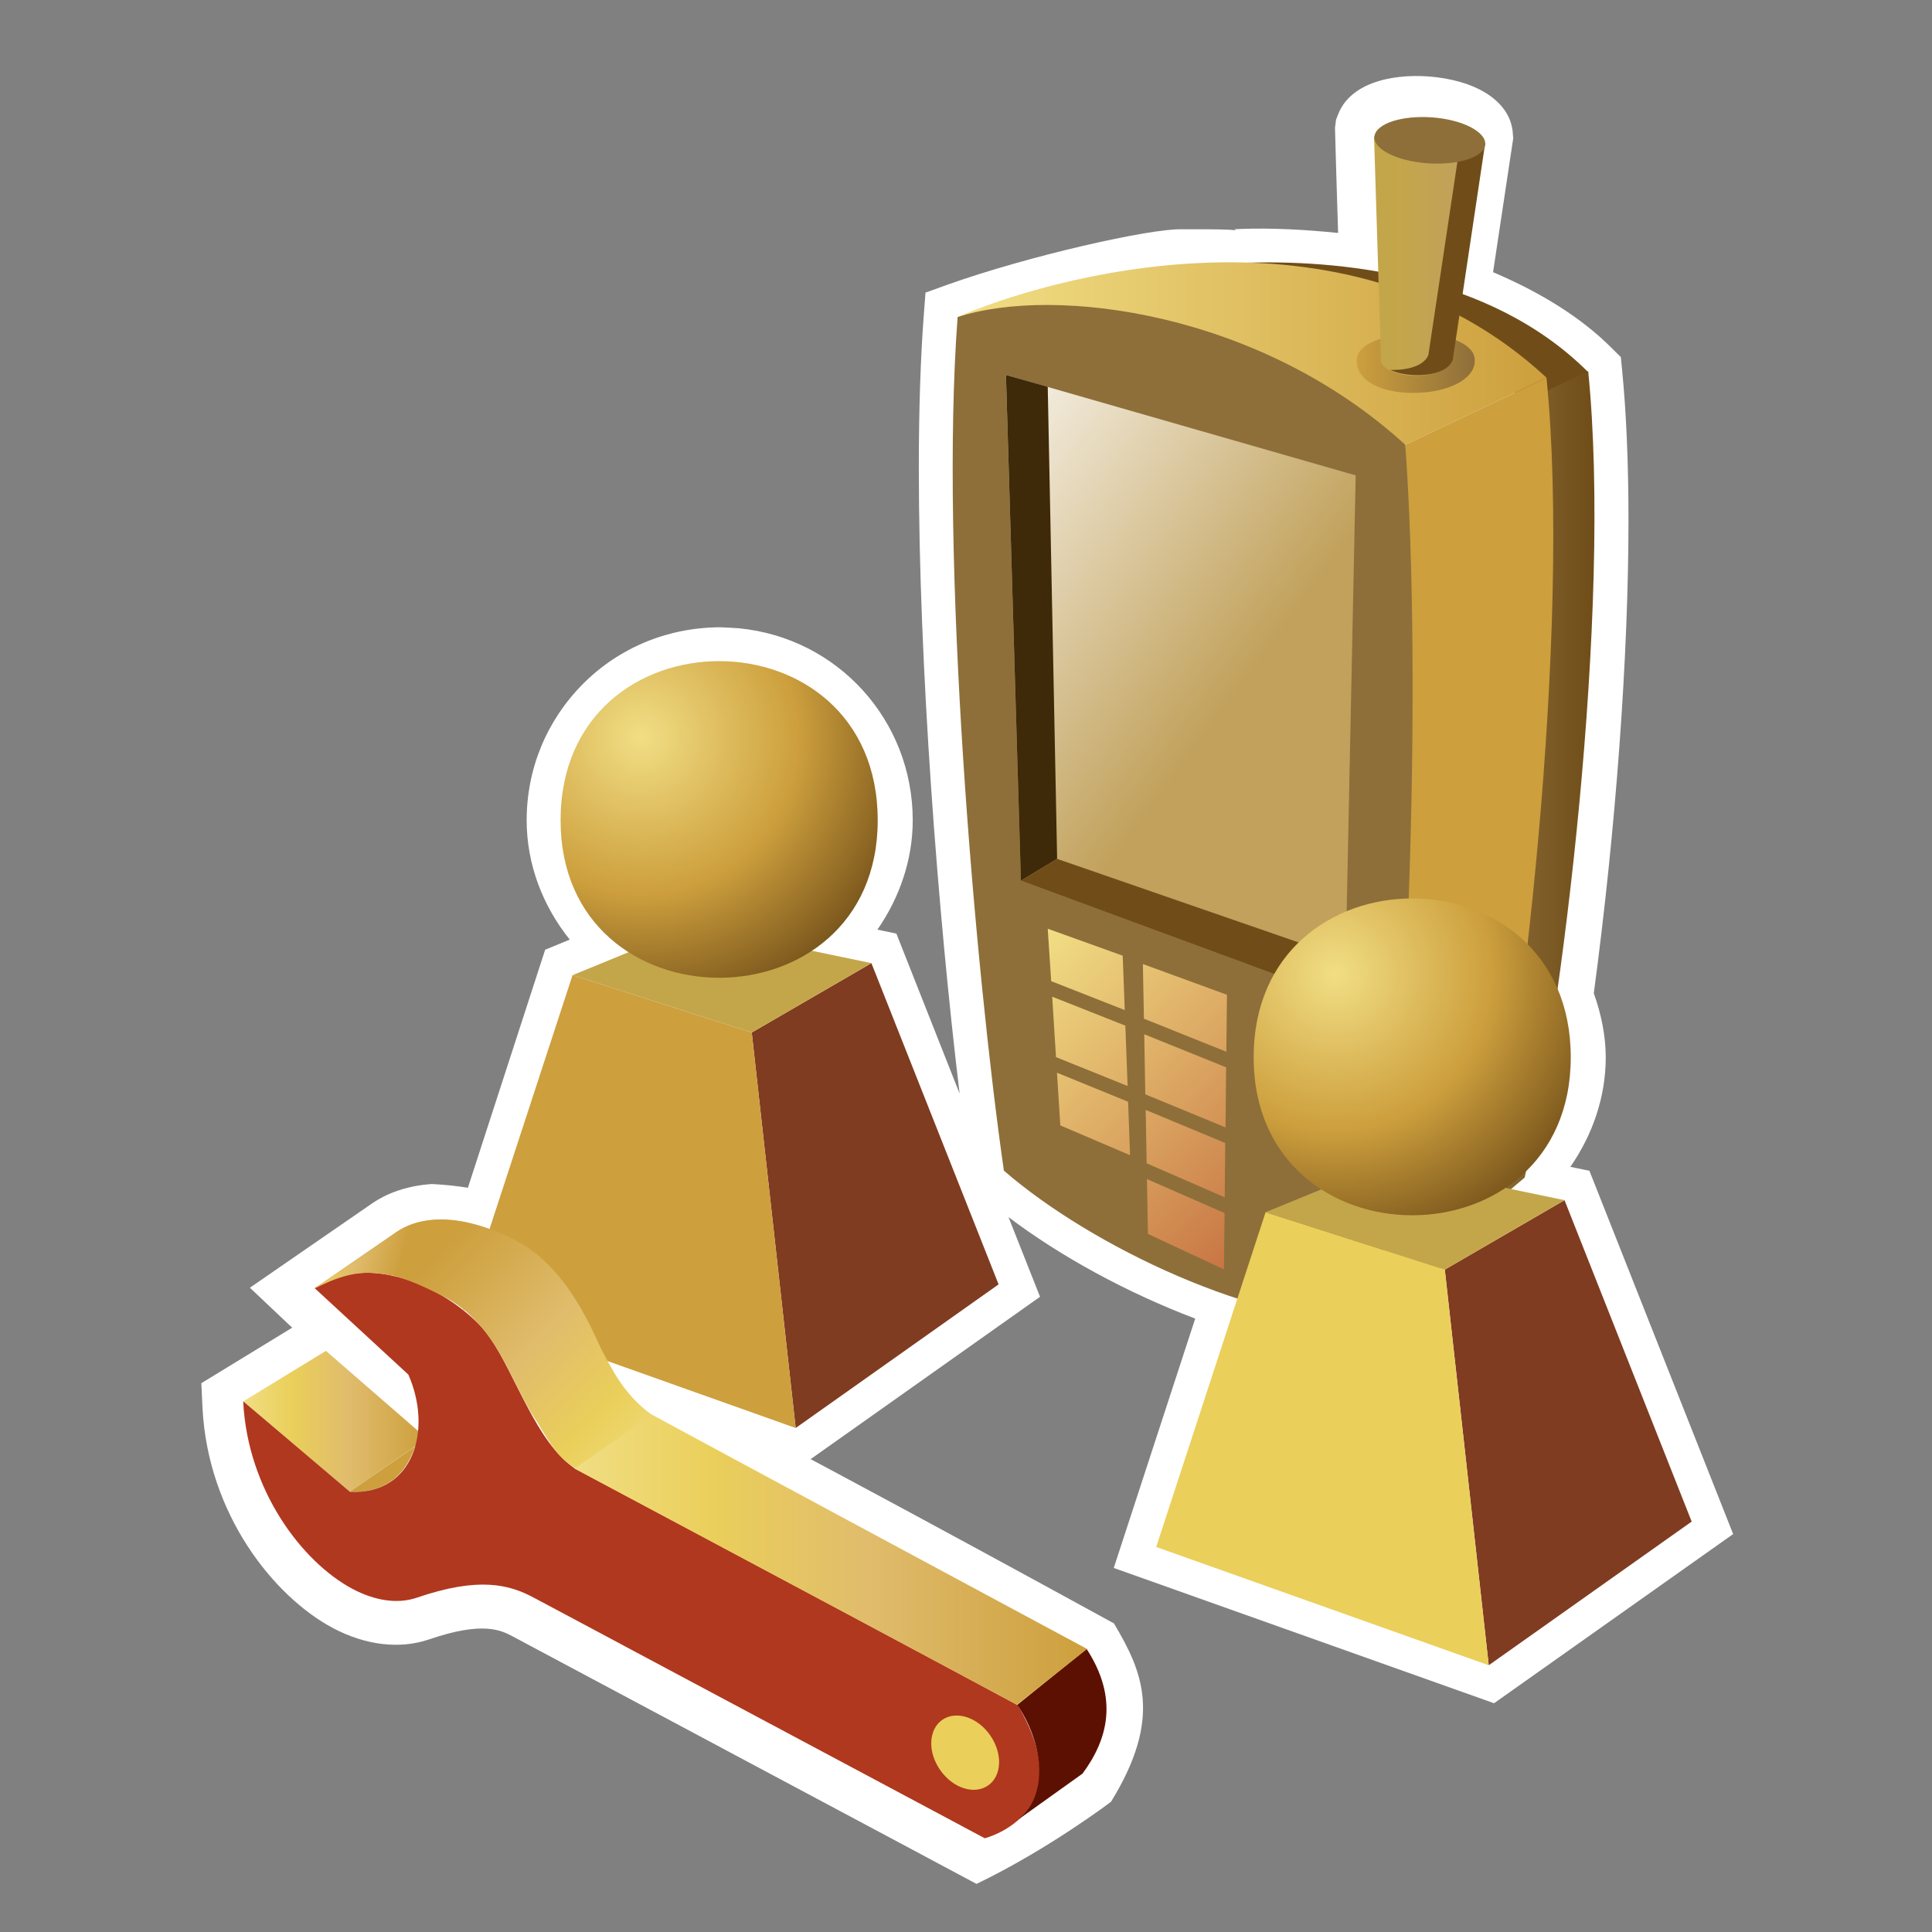<?xml version="1.0" encoding="UTF-8"?>
<svg xmlns="http://www.w3.org/2000/svg" xmlns:xlink="http://www.w3.org/1999/xlink" contentScriptType="text/ecmascript" width="100" baseProfile="tiny" zoomAndPan="magnify" contentStyleType="text/css" viewBox="-2 -1 100 100" height="100" preserveAspectRatio="xMidYMid meet" version="1.1">
    <rect x="-2" y="-1" width="100" height="100" fill="#808080" stroke="none"/>
    <g>
        <path fill="#ffffff" d="M 33.406 71.205 C 32.366 71.016 30.853 68.747 30.853 67.612 C 30.853 66.477 26.332 61.915 26.332 61.915 C 24.905 61.042 23.011 60.424 20.358 60.285 C 18.957 60.374 17.927 60.834 17.3 61.261 L 10.934 65.652 L 12.859 67.472 C 12.859 67.472 13.097 67.692 13.125 67.72 C 12.216 68.276 8.421 70.594 8.421 70.594 L 8.481 71.865 C 8.76 77.379 12.172 81.636 15.222 83.262 C 16.916 84.164 18.688 84.373 20.207 83.856 C 23.019 82.892 23.947 83.386 24.56 83.712 L 48.545 96.51 C 52.285 94.711 55.507 92.258 55.507 92.258 C 58.181 87.913 57.156 85.545 55.657 83.027 C 55.657 83.026 34.445 71.394 33.406 71.205 z "/>
        <rect width="100" fill="none" height="100"/>
        <g>
            <path fill="#ffffff" d="M 67.267 4.902 L 67.153 5.199 L 67.099 5.617 C 67.099 5.815 67.212 9.544 67.26 11.058 C 65.531 10.879 63.752 10.795 62.287 10.848 L 61.889 10.864 C 61.889 10.864 61.952 10.905 61.973 10.923 C 61.58 10.867 60.821 10.864 59.17 10.867 C 57.559 10.819 51.226 12.237 46.978 13.758 L 45.904 14.146 L 45.817 15.284 C 45.645 17.55 45.558 20.223 45.558 23.235 C 45.558 33.418 46.55 46.315 47.669 55.602 C 46.111 51.663 44.396 47.323 44.396 47.323 C 44.396 47.323 43.742 47.187 43.414 47.118 C 44.576 45.444 45.243 43.475 45.243 41.458 C 45.243 36.293 41.373 32.02 36.25 31.52 C 36.224 31.52 35.753 31.49 35.753 31.49 L 35.31 31.468 C 32.591 31.468 30.06 32.509 28.179 34.395 C 26.298 36.281 25.26 38.791 25.26 41.458 C 25.26 43.711 26.071 45.86 27.489 47.634 C 26.995 47.838 26.217 48.158 26.217 48.158 L 19.886 67.663 L 39.456 74.88 L 51.832 66.121 C 51.832 66.121 50.679 63.201 50.2 61.998 C 52.872 64.019 56.31 65.903 59.864 67.25 C 59.552 68.199 55.648 80.157 55.648 80.157 L 75.332 87.159 L 87.707 78.403 L 80.268 59.6 C 80.268 59.6 79.616 59.467 79.28 59.396 C 80.447 57.719 81.113 55.75 81.113 53.734 C 81.113 52.648 80.895 51.531 80.495 50.412 C 81.639 41.877 82.29 32.957 82.29 25.92 C 82.29 22.991 82.178 20.365 81.957 18.114 L 81.894 17.484 L 81.396 16.991 C 79.833 15.43 77.747 14.137 75.281 13.088 C 75.391 12.347 76.326 6.148 76.326 6.148 L 76.309 6.003 C 76.27 4.441 74.748 3.289 72.343 2.996 C 70.441 2.765 67.972 3.129 67.267 4.902 z "/>
            <g>
                <path fill="#704d18" d="M 62.354 12.606 C 67.091 12.431 75.072 13.105 80.221 18.279 L 77.172 19.687 L 62.354 12.606 z "/>
                <linearGradient x1="74.466" y1="40.119" x2="80.529" gradientUnits="userSpaceOnUse" y2="40.119" xlink:type="simple" xlink:actuate="onLoad" id="XMLID_20_" xlink:show="other">
                    <stop stop-color="#8e6f3a" offset="0"/>
                    <stop stop-color="#704d18" offset="1"/>
                </linearGradient>
                <path fill="url(#XMLID_20_)" d="M 77.677 19.417 L 74.466 62.024 L 76.917 59.949 C 78.837 51.488 81.451 30.622 80.205 18.214 L 77.677 19.417 z "/>
                <linearGradient x1="47.566" y1="17.301" x2="78.046" gradientUnits="userSpaceOnUse" y2="17.301" xlink:type="simple" xlink:actuate="onLoad" id="XMLID_21_" xlink:show="other">
                    <stop stop-color="#f1de84" offset="0"/>
                    <stop stop-color="#cd9f3d" offset="1"/>
                </linearGradient>
                <path fill="url(#XMLID_21_)" d="M 47.566 15.411 C 51.947 13.493 67.533 8.779 78.045 18.547 L 70.738 22.025 L 47.566 15.411 z "/>
                <path fill="#cd9f3d" d="M 70.739 22.024 L 69.121 67.444 L 74.713 62.954 C 76.737 54.03 79.355 31.634 78.046 18.547 L 70.739 22.024 z "/>
                <path fill="#8e6f3a" d="M 47.566 15.411 C 52.585 13.773 63.214 15.138 70.739 22.024 C 71.621 34.368 70.909 55.815 69.121 67.444 C 63.05 67.595 54.48 63.517 49.96 59.591 C 48.473 49.213 46.627 27.829 47.566 15.411 z "/>
                <linearGradient x1="43.637" gradientTransform="matrix(1 0 0 -1 0 87)" y1="64.526" x2="61.548" gradientUnits="userSpaceOnUse" y2="51.41" xlink:type="simple" xlink:actuate="onLoad" id="XMLID_22_" xlink:show="other">
                    <stop stop-color="#ffffff" offset="0"/>
                    <stop stop-color="#c1a15b" offset="1"/>
                </linearGradient>
                <polygon fill="url(#XMLID_22_)" points="50.068,18.408 50.843,44.586 67.609,50.764 68.17,23.606    "/>
                <polygon fill="#3e2a08" points="52.717,43.455 52.231,19.022 50.068,18.408 50.843,44.586    "/>
                <polygon fill="#704d18" points="50.843,44.586 52.717,43.455 67.676,48.631 67.609,50.764    "/>
                <g>
                    <linearGradient x1="52.777" gradientTransform="matrix(1.01 -0.02 -0.005 -0.99 -2.693 91.639)" y1="41.957" x2="74.421" gradientUnits="userSpaceOnUse" y2="20.523" xlink:type="simple" xlink:actuate="onLoad" id="XMLID_23_" xlink:show="other">
                        <stop stop-color="#f1de84" offset="0"/>
                        <stop stop-color="#b0381e" offset="1"/>
                    </linearGradient>
                    <polygon fill="url(#XMLID_23_)" points="56.248,52.087 52.462,50.589 52.658,53.717 56.365,55.211     "/>
                    <linearGradient x1="56.023" gradientTransform="matrix(1.01 -0.02 -0.005 -0.99 -2.693 91.639)" y1="45.274" x2="77.446" gradientUnits="userSpaceOnUse" y2="24.06" xlink:type="simple" xlink:actuate="onLoad" id="XMLID_24_" xlink:show="other">
                        <stop stop-color="#f1de84" offset="0"/>
                        <stop stop-color="#b0381e" offset="1"/>
                    </linearGradient>
                    <polygon fill="url(#XMLID_24_)" points="61.475,53.437 61.508,50.49 57.156,48.899 57.209,51.728     "/>
                    <linearGradient x1="54.537" gradientTransform="matrix(1.01 -0.02 -0.005 -0.99 -2.693 91.639)" y1="43.861" x2="76.366" gradientUnits="userSpaceOnUse" y2="22.244" xlink:type="simple" xlink:actuate="onLoad" id="XMLID_25_" xlink:show="other">
                        <stop stop-color="#f1de84" offset="0"/>
                        <stop stop-color="#b0381e" offset="1"/>
                    </linearGradient>
                    <polygon fill="url(#XMLID_25_)" points="56.111,48.466 52.231,47.071 52.409,49.784 56.217,51.281     "/>
                    <linearGradient x1="52.4" gradientTransform="matrix(1.01 -0.02 -0.005 -0.99 -2.693 91.639)" y1="41.199" x2="73.445" gradientUnits="userSpaceOnUse" y2="20.358" xlink:type="simple" xlink:actuate="onLoad" id="XMLID_26_" xlink:show="other">
                        <stop stop-color="#f1de84" offset="0"/>
                        <stop stop-color="#b0381e" offset="1"/>
                    </linearGradient>
                    <polygon fill="url(#XMLID_26_)" points="57.351,59.213 61.391,60.973 61.418,58.161 57.301,56.45     "/>
                    <linearGradient x1="51.065" gradientTransform="matrix(1.01 -0.02 -0.005 -0.99 -2.693 91.639)" y1="40.037" x2="72.514" gradientUnits="userSpaceOnUse" y2="18.796" xlink:type="simple" xlink:actuate="onLoad" id="XMLID_27_" xlink:show="other">
                        <stop stop-color="#f1de84" offset="0"/>
                        <stop stop-color="#b0381e" offset="1"/>
                    </linearGradient>
                    <polygon fill="url(#XMLID_27_)" points="56.39,56.026 52.709,54.524 52.882,57.251 56.493,58.794     "/>
                    <linearGradient x1="54.17" gradientTransform="matrix(1.01 -0.02 -0.005 -0.99 -2.693 91.639)" y1="43.234" x2="75.414" gradientUnits="userSpaceOnUse" y2="22.196" xlink:type="simple" xlink:actuate="onLoad" id="XMLID_28_" xlink:show="other">
                        <stop stop-color="#f1de84" offset="0"/>
                        <stop stop-color="#b0381e" offset="1"/>
                    </linearGradient>
                    <polygon fill="url(#XMLID_28_)" points="57.226,52.534 57.281,55.643 61.432,57.354 61.465,54.244     "/>
                    <linearGradient x1="50.695" gradientTransform="matrix(1.01 -0.02 -0.005 -0.99 -2.693 91.639)" y1="39.209" x2="71.581" gradientUnits="userSpaceOnUse" y2="18.525" xlink:type="simple" xlink:actuate="onLoad" id="XMLID_29_" xlink:show="other">
                        <stop stop-color="#f1de84" offset="0"/>
                        <stop stop-color="#b0381e" offset="1"/>
                    </linearGradient>
                    <polygon fill="url(#XMLID_29_)" points="57.367,60.031 57.416,62.868 61.35,64.701 61.384,61.789     "/>
                </g>
            </g>
            <g>
                <polygon fill="#7f3c21" points="39.184,72.913 36.91,52.443 43.104,48.852 49.687,65.479    "/>
                <polygon fill="#cd9f3d" points="39.184,72.913 36.91,52.443 27.634,49.475 21.972,66.79    "/>
                <polygon fill="#c4a64a" points="43.104,48.852 33.85,46.927 27.634,49.475 36.91,52.443    "/>
                <radialGradient gradientTransform="matrix(0.682 0 0 -0.684 -40.306 -51.836)" gradientUnits="userSpaceOnUse" xlink:type="simple" r="22.15" xlink:actuate="onLoad" cx="104.84" id="XMLID_30_" cy="-130.102" xlink:show="other">
                    <stop stop-color="#f1de84" offset="0"/>
                    <stop stop-color="#cd9f3d" offset="0.534"/>
                    <stop stop-color="#704d18" offset="1"/>
                </radialGradient>
                <path fill="url(#XMLID_30_)" d="M 43.43 41.457 C 43.43 52.326 27.016 52.326 27.016 41.457 C 27.02 30.474 43.43 30.474 43.43 41.457 z "/>
            </g>
            <g>
                <polygon fill="#7f3c21" points="75.057,85.194 72.783,64.715 78.979,61.121 85.561,77.757    "/>
                <polygon fill="#eacf5a" points="75.057,85.194 72.783,64.715 63.507,61.744 57.845,79.071    "/>
                <polygon fill="#c4a64a" points="78.979,61.121 69.723,59.196 63.507,61.744 72.783,64.715    "/>
                <radialGradient gradientTransform="matrix(0.682 0 0 -0.684 -31.389 -48.622)" gradientUnits="userSpaceOnUse" xlink:type="simple" r="22.149" xlink:actuate="onLoad" cx="144.394" id="XMLID_31_" cy="-143.307" xlink:show="other">
                    <stop stop-color="#f1de84" offset="0"/>
                    <stop stop-color="#cd9f3d" offset="0.534"/>
                    <stop stop-color="#704d18" offset="1"/>
                </radialGradient>
                <path fill="url(#XMLID_31_)" d="M 79.302 53.724 C 79.302 64.629 62.889 64.629 62.889 53.724 C 62.892 42.763 79.302 42.763 79.302 53.724 z "/>
            </g>
            <linearGradient x1="-418.71" gradientTransform="matrix(2.5 0 0 2.5 1115 -350.273)" y1="147.231" x2="-416.266" gradientUnits="userSpaceOnUse" y2="147.231" xlink:type="simple" xlink:actuate="onLoad" id="XMLID_32_" xlink:show="other">
                <stop stop-color="#cd9f3d" offset="0"/>
                <stop stop-color="#8e6f3a" offset="1"/>
            </linearGradient>
            <path fill="url(#XMLID_32_)" d="M 74.322 17.508 C 74.481 18.502 73.18 19.252 71.448 19.328 C 69.711 19.41 68.196 18.816 68.224 17.633 C 68.242 16.875 69.366 16.362 71.096 16.285 C 72.833 16.208 74.201 16.767 74.322 17.508 z "/>
            <linearGradient x1="-417.923" gradientTransform="matrix(2.5 0 0 2.5 1115 -350.273)" y1="145.005" x2="-416.554" gradientUnits="userSpaceOnUse" y2="145.005" xlink:type="simple" xlink:actuate="onLoad" id="XMLID_33_" xlink:show="other">
                <stop stop-color="#c4a64a" offset="0"/>
                <stop stop-color="#c1a15b" offset="1"/>
            </linearGradient>
            <path fill="url(#XMLID_33_)" d="M 69.119 6.026 L 69.485 17.775 C 69.881 18.612 72.627 18.782 73.047 17.672 L 74.732 6.447 C 73.687 7.846 69.423 6.994 69.119 6.026 z "/>
            <path fill="#704d18" d="M 73.478 7.088 L 71.933 17.371 C 71.71 17.95 70.817 18.176 69.955 18.144 C 70.899 18.593 72.854 18.536 73.193 17.636 L 74.873 6.409 C 74.597 6.783 74.082 6.994 73.478 7.088 z "/>
            <path fill="#8e6f3a" d="M 74.851 6.602 C 74.626 7.24 73.155 7.607 71.569 7.422 C 69.99 7.236 68.921 6.566 69.173 5.928 C 69.429 5.288 70.877 4.92 72.43 5.105 C 73.977 5.288 75.064 5.964 74.851 6.602 z "/>
        </g>
        <g>
            <g>
                <g>
                    <g>
                        <linearGradient x1="10.579" gradientTransform="matrix(1 0 0 -1 0 87)" y1="14.435" x2="20.08" gradientUnits="userSpaceOnUse" y2="14.435" xlink:type="simple" xlink:actuate="onLoad" id="XMLID_34_" xlink:show="other">
                            <stop stop-color="#f1de84" offset="0"/>
                            <stop stop-color="#eacf5a" offset="0.27"/>
                            <stop stop-color="#e0bc6c" offset="0.572"/>
                            <stop stop-color="#cd9f3d" offset="1"/>
                        </linearGradient>
                        <polygon fill="url(#XMLID_34_)" points="10.579,71.542 16.113,76.208 20.08,73.448 14.87,68.921      "/>
                        <linearGradient x1="23.02" gradientTransform="matrix(1 0 0 -1 0 87)" y1="5.561" x2="19.392" gradientUnits="userSpaceOnUse" y2="9.995" xlink:type="simple" xlink:actuate="onLoad" id="XMLID_35_" xlink:show="other">
                            <stop stop-color="#f1de84" offset="0"/>
                            <stop stop-color="#eacf5a" offset="0.27"/>
                            <stop stop-color="#e0bc6c" offset="0.572"/>
                            <stop stop-color="#cd9f3d" offset="1"/>
                        </linearGradient>
                        <path fill="url(#XMLID_35_)" d="M 16.1 76.217 C 17.354 76.279 18.839 75.841 19.477 73.875 L 16.1 76.217 z "/>
                    </g>
                    <g>
                        <path fill="#b0381e" d="M 50.653 87.218 C 53.953 92.754 49.22 94.081 48.972 94.148 C 47.865 93.559 26.875 82.359 25.62 81.69 C 24.368 81.02 22.796 80.59 19.565 81.699 C 18.569 82.038 17.395 81.851 16.239 81.237 C 13.64 79.851 10.813 76.135 10.588 71.533 L 16.119 76.218 C 19.434 76.373 20.385 72.973 19.136 70.148 L 14.29 65.677 C 16.228 64.37 18.61 64.844 20.499 65.849 C 21.765 66.525 22.81 67.441 23.348 68.217 C 24.684 70.138 25.759 73.677 27.758 75.009 L 50.653 87.218 z "/>
                        <path fill="#eacf5a" d="M 47.544 91.414 C 48.484 91.911 49.436 91.564 49.665 90.625 C 49.89 89.691 49.309 88.52 48.368 88.021 C 47.429 87.524 46.475 87.875 46.251 88.81 C 46.019 89.746 46.607 90.91 47.544 91.414 "/>
                    </g>
                    <g>
                        <linearGradient x1="33.295" gradientTransform="matrix(1 0 0 -1 0 87)" y1="12.93" x2="21.613" gradientUnits="userSpaceOnUse" y2="24.21" xlink:type="simple" xlink:actuate="onLoad" id="XMLID_36_" xlink:show="other">
                            <stop stop-color="#f1de84" offset="0"/>
                            <stop stop-color="#eacf5a" offset="0.27"/>
                            <stop stop-color="#e0bc6c" offset="0.572"/>
                            <stop stop-color="#cd9f3d" offset="1"/>
                        </linearGradient>
                        <path fill="url(#XMLID_36_)" d="M 14.3 65.676 C 16.776 64.363 18.233 64.712 20.976 66.115 C 23.713 67.514 24.475 70.634 25.696 72.439 C 26.336 73.432 26.778 74.422 27.767 74.976 L 50.653 87.25 L 54.245 84.353 L 31.673 72.182 C 30.245 71.13 29.633 69.761 29.227 69.032 C 28.817 68.304 27.537 64.688 24.738 63.232 C 21.936 61.772 19.807 61.89 18.526 62.763 L 14.3 65.676 z "/>
                        <linearGradient x1="13.597" gradientTransform="matrix(1 0 0 -1 0 87)" y1="24.256" x2="18.834" gradientUnits="userSpaceOnUse" y2="22.846" xlink:type="simple" xlink:actuate="onLoad" id="XMLID_37_" xlink:show="other">
                            <stop stop-color="#f1de84" offset="0"/>
                            <stop stop-color="#eacf5a" offset="0.27"/>
                            <stop stop-color="#e0bc6c" offset="0.572"/>
                            <stop stop-color="#cd9f3d" offset="1"/>
                        </linearGradient>
                        <path fill="url(#XMLID_37_)" d="M 22.234 62.303 C 20.644 61.945 19.388 62.193 18.518 62.783 L 14.29 65.697 C 15.816 64.888 16.959 64.711 18.254 65.027 L 22.234 62.303 z "/>
                        <path fill="#5c1001" d="M 50.653 87.245 C 51.875 89.024 52.492 91.9 50.527 93.308 L 54.031 90.802 C 55.352 89.017 55.901 86.9 54.242 84.346 L 50.653 87.245 z "/>
                        <g>
                            <linearGradient x1="27.741" gradientTransform="matrix(1 0 0 -1 0 87)" y1="7.267" x2="54.268" gradientUnits="userSpaceOnUse" y2="7.267" xlink:type="simple" xlink:actuate="onLoad" id="XMLID_38_" xlink:show="other">
                                <stop stop-color="#f1de84" offset="0"/>
                                <stop stop-color="#eacf5a" offset="0.27"/>
                                <stop stop-color="#e0bc6c" offset="0.572"/>
                                <stop stop-color="#cd9f3d" offset="1"/>
                            </linearGradient>
                            <polygon fill="url(#XMLID_38_)" points="27.741,75.017 31.717,72.237 54.268,84.351 50.638,87.229       "/>
                        </g>
                    </g>
                </g>
            </g>
        </g>
    </g>
</svg>
